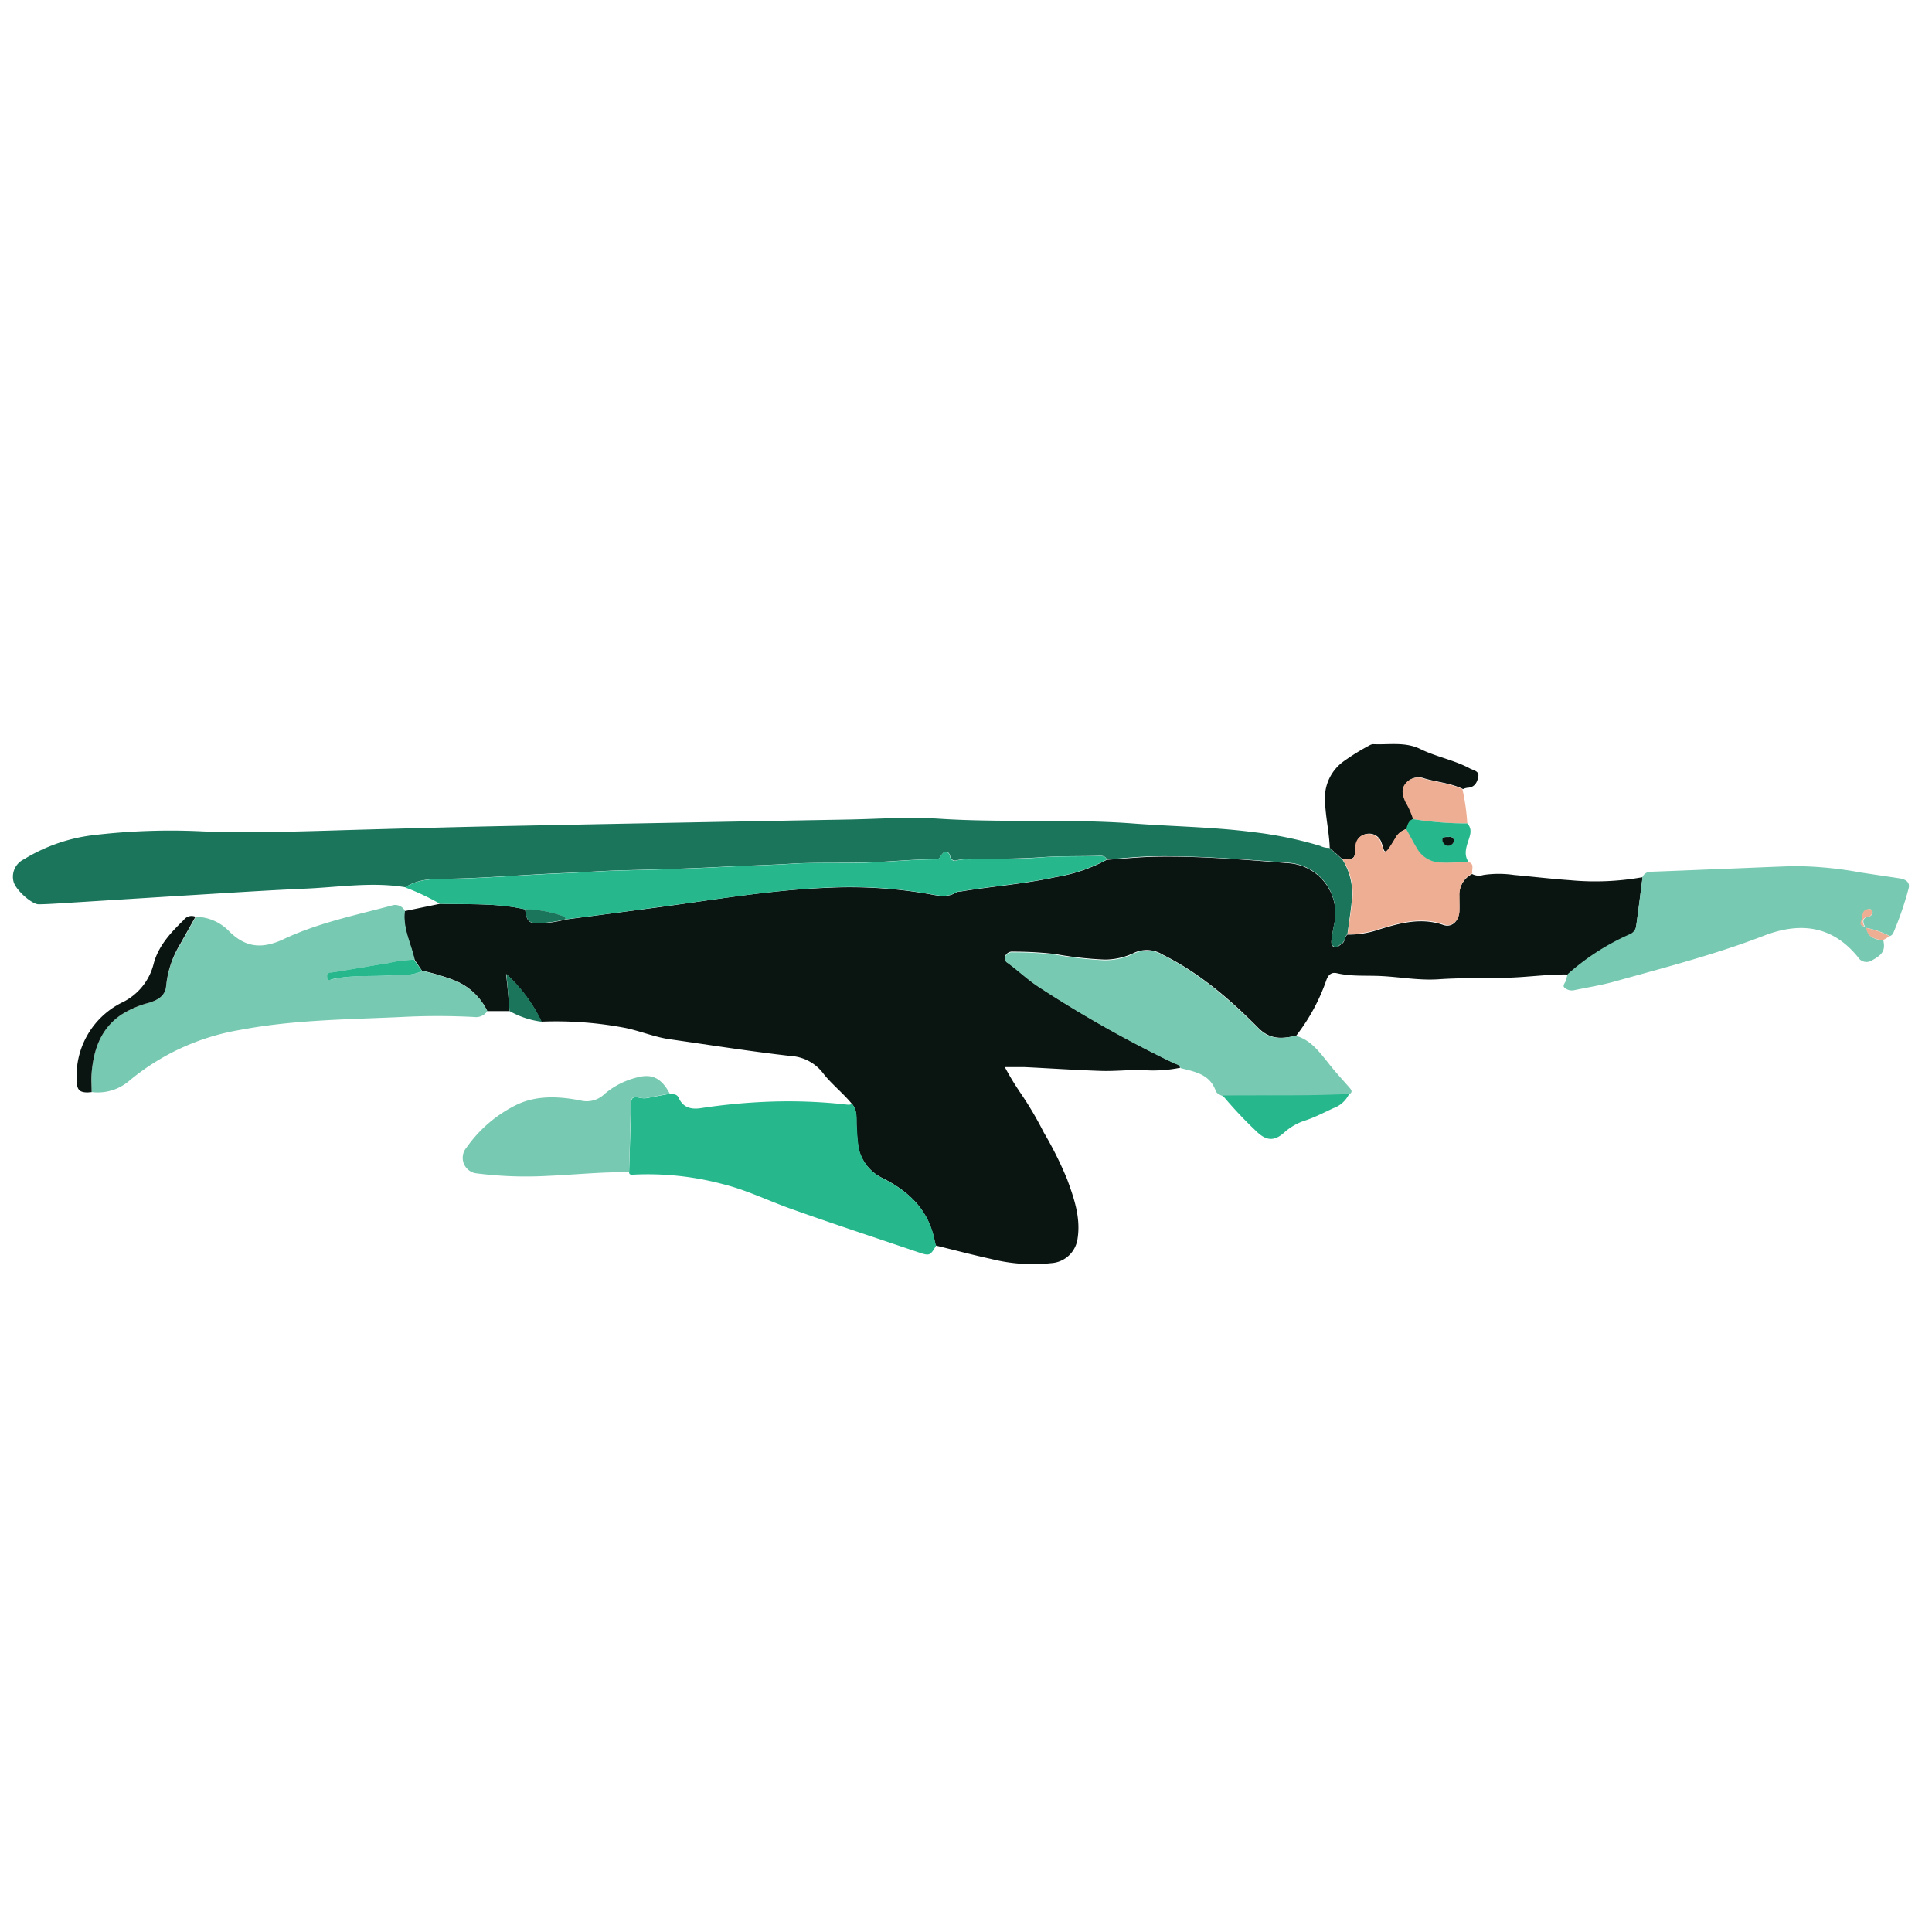 <svg id="Layer_1" data-name="Layer 1" xmlns="http://www.w3.org/2000/svg" viewBox="0 0 300 300"><defs><style>.cls-1{fill:#0a1512;}.cls-2{fill:#1b755b;}.cls-3{fill:#78c9b1;}.cls-4{fill:#26b78d;}.cls-5{fill:#eeae93;}</style></defs><g id="Group_2851" data-name="Group 2851"><path id="Path_4861" data-name="Path 4861" class="cls-1" d="M79.13,157H75.66a9.56,9.56,0,0,0-5.08-4.77,35.47,35.47,0,0,0-5.06-1.51L64.35,149c-.14-.51-.26-1-.42-1.52-.61-2-1.39-3.92-1.11-6l5.51-1.14c4.41.13,8.85-.14,13.21.87.26,1.93.58,2.24,2.47,2.16a17.15,17.15,0,0,0,3.84-.59l14.57-1.92c8.65-1.17,17.25-2.66,26-3a71.51,71.51,0,0,1,16,1c1.39.26,2.76.55,4.06-.29a2,2,0,0,1,.73-.14c4.91-.81,9.89-1.16,14.76-2.24a25.07,25.07,0,0,0,7.89-2.68c2.63-.17,5.25-.45,7.87-.48,6.75-.1,13.48.46,20.2,1a7.81,7.81,0,0,1,7.21,9.63c-.14.73-.28,1.45-.37,2.18-.06.45-.09,1,.38,1.22s.82-.27,1.19-.49c.54-.31.42-1.06.88-1.44a14.54,14.54,0,0,0,5-.82c3.25-1,6.47-1.86,9.9-.68,1.29.45,2.35-.55,2.47-2,.06-.82,0-1.65,0-2.47a3.63,3.63,0,0,1,2-3.44,2.29,2.29,0,0,0,1.74.15,16.36,16.36,0,0,1,4.79,0c2.91.26,5.82.61,8.73.81a41.69,41.69,0,0,0,11.21-.47c-.32,2.56-.64,5.12-1,7.67a1.64,1.64,0,0,1-1,1.29,37,37,0,0,0-9.58,6.15c-3.21-.06-6.4.44-9.6.5-3.51.07-7,0-10.51.24-3,.2-5.92-.35-8.88-.5-2.29-.12-4.6.09-6.88-.44-.8-.19-1.33.17-1.65,1.06a30.08,30.08,0,0,1-4.69,8.64c-2.13.48-4,.66-5.86-1.19-4.41-4.46-9.15-8.55-14.84-11.38A4.68,4.68,0,0,0,176,148a10.32,10.32,0,0,1-4.54,1,55.42,55.42,0,0,1-7.6-.86,57.39,57.39,0,0,0-6.55-.37,1.19,1.19,0,0,0-1.22.67.81.81,0,0,0,.39,1.05c1.62,1.19,3.07,2.59,4.77,3.7a184.71,184.71,0,0,0,21,11.85c.38.18.91.21,1,.76a21.11,21.11,0,0,1-5.83.36c-2.14-.06-4.28.2-6.42.13-4-.13-7.91-.4-11.86-.59-1,0-1.95,0-3.11,0a43.22,43.22,0,0,0,2.47,4.07,54.08,54.08,0,0,1,3.57,6.06,56.77,56.77,0,0,1,3.63,7.28c1.08,2.94,2.14,6,1.62,9.24a4.4,4.4,0,0,1-4.09,3.79,26.35,26.35,0,0,1-9.32-.65c-2.89-.63-5.75-1.39-8.62-2.09-.15-.64-.28-1.29-.46-1.92-1.17-4.14-4.12-6.7-7.8-8.55a6.84,6.84,0,0,1-3.72-4.64,24,24,0,0,1-.28-3.06c-.16-1.3.23-2.73-.78-3.86-1.35-1.64-3.08-3-4.37-4.63a6.83,6.83,0,0,0-5.11-2.77c-6.26-.71-12.49-1.7-18.73-2.59-2.33-.33-4.51-1.24-6.81-1.74a57,57,0,0,0-13.16-1,23.89,23.89,0,0,0-5.48-7.4C78.82,153.45,79,155.24,79.13,157Z"/><path id="Path_4862" data-name="Path 4862" class="cls-2" d="M209.22,145.06c-.46.39-.35,1.14-.89,1.45-.36.21-.68.73-1.18.48s-.44-.76-.38-1.21c.09-.74.23-1.46.37-2.19a7.81,7.81,0,0,0-7.21-9.63c-6.72-.52-13.45-1.06-20.2-1-2.63,0-5.25.31-7.87.48-.29-.63-.87-.55-1.39-.54-2.88.08-5.76,0-8.64.2-3.78.28-7.58.22-11.36.32a6.31,6.31,0,0,0-1.84.15.78.78,0,0,1-1-.36.87.87,0,0,1-.08-.26c-.24-.84-.84-.93-1.33-.21-.24.34-.35.68-.88.68-3.21,0-6.4.31-9.61.46-4.15.18-8.31,0-12.48.21-3.76.24-7.55.32-11.33.52-5,.26-10,.4-14.93.52-3.25.07-6.49.33-9.73.45-5.55.22-11.08.71-16.64.85-2.58.07-5.31-.2-7.67,1.34-5.2-.86-10.38,0-15.56.22-6.52.29-13,.73-19.53,1.12L9,140.29c-1,.06-2,.12-3,.13S2.58,138.35,2.13,137a3,3,0,0,1,1.57-3.56,26.68,26.68,0,0,1,10.39-3.71,101.54,101.54,0,0,1,17.43-.63c8.68.31,17.34-.08,26-.31,7.22-.2,14.45-.4,21.67-.54q26.39-.53,52.76-1c4.59-.09,9.19-.43,13.75-.13,10,.66,20.09,0,30.13.74,6.25.48,12.53.54,18.76,1.35A60.48,60.48,0,0,1,205,131.35a3,3,0,0,0,1.43.31l2,1.78a9.9,9.9,0,0,1,1.49,6.25C209.75,141.49,209.47,143.27,209.22,145.06Z"/><path id="Path_4863" data-name="Path 4863" class="cls-3" d="M65.52,150.75a35.59,35.59,0,0,1,5.07,1.51A9.63,9.63,0,0,1,75.67,157a2.08,2.08,0,0,1-2,.92,107.81,107.81,0,0,0-11.37,0c-8.35.38-16.73.43-25,2A36.3,36.3,0,0,0,20,167.88a7.47,7.47,0,0,1-5.77,1.69c0-1-.05-2,0-3,.31-3.61,1.4-6.85,4.57-9a15.59,15.59,0,0,1,4.29-1.86c1.34-.41,2.57-1,2.71-2.66A15.24,15.24,0,0,1,28,146.66c.81-1.43,1.6-2.87,2.41-4.3a7.33,7.33,0,0,1,5.19,2.27c2.62,2.6,5.21,2.72,8.47,1.19,5.3-2.5,11.06-3.69,16.7-5.19a1.7,1.7,0,0,1,2.11.82c-.28,2.14.5,4.08,1.11,6.05.16.5.28,1,.42,1.52a19.32,19.32,0,0,0-4,.52c-3,.47-5.88,1-8.83,1.46-.57.1-.69.37-.61.83s.48.27.76.21c2.95-.67,6-.39,8.95-.59C62.24,151.35,64,151.6,65.52,150.75Z"/><path id="Path_4864" data-name="Path 4864" class="cls-4" d="M132.3,171.42c1,1.13.62,2.56.78,3.87a24,24,0,0,0,.28,3.05,6.82,6.82,0,0,0,3.72,4.64c3.68,1.85,6.62,4.41,7.8,8.56.18.63.3,1.27.46,1.91-.91,1.55-1,1.59-2.75,1-6.62-2.25-13.26-4.42-19.84-6.77-3.52-1.26-6.89-2.92-10.54-3.82a45.2,45.2,0,0,0-13.94-1.46c-.34,0-.57,0-.58-.37L98,171.72c0-1.35.19-1.48,1.55-1.22a2.58,2.58,0,0,0,1,0c1.16-.24,2.33-.44,3.49-.66.51.09,1.07,0,1.35.64.7,1.55,2,1.83,3.52,1.58a93.25,93.25,0,0,1,10.68-1,81,81,0,0,1,12,.47A1.31,1.31,0,0,0,132.3,171.42Z"/><path id="Path_4865" data-name="Path 4865" class="cls-3" d="M183.3,165.85c-.14-.54-.66-.57-1.05-.76a184.58,184.58,0,0,1-21-11.85c-1.7-1.11-3.15-2.51-4.78-3.7a.8.8,0,0,1-.38-1,1.17,1.17,0,0,1,1.22-.66,54.9,54.9,0,0,1,6.54.36,57.23,57.23,0,0,0,7.6.87,10.24,10.24,0,0,0,4.55-1,4.66,4.66,0,0,1,4.49.16c5.69,2.82,10.42,6.92,14.84,11.37,1.83,1.86,3.73,1.68,5.86,1.19,2.29.62,3.6,2.41,5,4.14,1,1.31,2.17,2.56,3.27,3.82.33.39.72.76,0,1.16-6.54.34-13.09.17-19.63.25-.4-.21-.9-.38-1.05-.8C187.84,166.75,185.5,166.42,183.3,165.85Z"/><path id="Path_4866" data-name="Path 4866" class="cls-3" d="M243.44,151.25a36.85,36.85,0,0,1,9.57-6.16,1.64,1.64,0,0,0,1.05-1.29c.35-2.55.67-5.11,1-7.67a1.45,1.45,0,0,1,1.41-.77c3.62-.13,7.24-.29,10.86-.43s7.4-.31,11.1-.44a58.18,58.18,0,0,1,10.54,1l6,.9c.94.14,1.69.62,1.39,1.61a50.87,50.87,0,0,1-2.32,6.76.94.94,0,0,1-.58.6,13.9,13.9,0,0,0-3.65-1.28l-.25-.26c-.35-.73-.35-1.3.62-1.51a.68.68,0,0,0,.59-.76.43.43,0,0,0,0,0c-.07-.38-.4-.4-.68-.35-1,.18-.74,1.13-1,1.75s-.07.84.52.92l.24.25c.23,1.51,1.39,1.75,2.6,1.92.32,1.53-.1,2.21-1.87,3.14a1.53,1.53,0,0,1-2.06-.54c-4-4.94-9-5.5-14.6-3.35-7.55,2.92-15.37,4.93-23.14,7.1-2.05.58-4.18.91-6.27,1.35a1.73,1.73,0,0,1-1.61-.41c-.31-.32.16-.74.28-1.12A7.32,7.32,0,0,1,243.44,151.25Z"/><path id="Path_4867" data-name="Path 4867" class="cls-4" d="M62.92,137.8c2.36-1.54,5.08-1.27,7.67-1.34,5.55-.14,11.08-.62,16.63-.84,3.24-.13,6.48-.39,9.73-.46,5-.12,10-.26,14.93-.52,3.78-.2,7.57-.28,11.34-.52,4.16-.26,8.32,0,12.48-.21,3.2-.14,6.39-.47,9.6-.46.54,0,.64-.34.88-.68.5-.72,1.1-.63,1.34.21a.76.76,0,0,0,.85.69.72.72,0,0,0,.25-.07,6.31,6.31,0,0,1,1.84-.15c3.79-.09,7.59,0,11.36-.32,2.89-.21,5.76-.12,8.64-.2.53,0,1.11-.09,1.39.54a25.09,25.09,0,0,1-7.89,2.69c-4.87,1.07-9.85,1.42-14.76,2.24a2,2,0,0,0-.72.14c-1.32.84-2.68.54-4.07.29a70.88,70.88,0,0,0-16-1c-8.74.38-17.35,1.87-26,3q-7.27,1-14.56,1.92c-.07-.33-.35-.45-.61-.54a17.93,17.93,0,0,0-5.71-1c-4.35-1-8.8-.75-13.21-.87A37.36,37.36,0,0,0,62.92,137.8Z"/><path id="Path_4868" data-name="Path 4868" class="cls-3" d="M104,169.82c-1.17.22-2.33.42-3.5.66a2.39,2.39,0,0,1-1,0c-1.36-.26-1.51-.13-1.55,1.22-.08,3.44-.18,6.88-.27,10.32-4.29-.06-8.56.4-12.84.58a60.1,60.1,0,0,1-10.73-.39,2.43,2.43,0,0,1-1.68-4,20.52,20.52,0,0,1,7.95-6.74c3.06-1.41,6.53-1.24,9.85-.57a3.94,3.94,0,0,0,3.61-1,12.31,12.31,0,0,1,5.49-2.69C101.43,166.73,102.85,167.63,104,169.82Z"/><path id="Path_4869" data-name="Path 4869" class="cls-1" d="M208.48,133.44l-2-1.78c-.08-2.43-.65-4.8-.73-7.23a7,7,0,0,1,3-6.29,35.14,35.14,0,0,1,3.88-2.39,1.3,1.3,0,0,1,.57-.2c2.47.12,5-.41,7.38.77s5.24,1.7,7.65,3c.53.29,1.45.4,1.33,1.2s-.5,1.76-1.67,1.8a2.23,2.23,0,0,0-.71.21c-1.89-.94-4-1.07-6-1.66a2.52,2.52,0,0,0-2.81.72c-.79.93-.49,1.92-.06,2.89a12.37,12.37,0,0,1,1.19,2.68c-.72.26-.86.91-1,1.54a2.84,2.84,0,0,0-1.78,1.43c-.34.57-.67,1.14-1.06,1.67s-.7.62-.87-.16a4.45,4.45,0,0,0-.24-.7,2,2,0,0,0-2.29-1.46,1.93,1.93,0,0,0-1.69,2.1C210.34,133.4,210.31,133.4,208.48,133.44Z"/><path id="Path_4870" data-name="Path 4870" class="cls-5" d="M208.48,133.45c1.83,0,1.86,0,2-1.84a1.92,1.92,0,0,1,1.69-2.09,2,2,0,0,1,2.29,1.46,4.13,4.13,0,0,1,.24.7c.17.78.53.62.87.15s.72-1.1,1.06-1.66a2.85,2.85,0,0,1,1.78-1.44c.55,1,1.06,2,1.66,3a4.39,4.39,0,0,0,3.75,2.21c1.43,0,2.87,0,4.3-.06.9.37.33,1.16.51,1.74a3.65,3.65,0,0,0-2,3.43c0,.83,0,1.66,0,2.48-.11,1.48-1.17,2.47-2.47,2-3.43-1.18-6.64-.32-9.9.68a14.72,14.72,0,0,1-5,.82c.25-1.79.53-3.58.75-5.37A9.9,9.9,0,0,0,208.48,133.45Z"/><path id="Path_4871" data-name="Path 4871" class="cls-1" d="M30.35,142.36c-.81,1.44-1.6,2.87-2.41,4.3a15.34,15.34,0,0,0-2.14,6.39c-.13,1.65-1.37,2.25-2.71,2.67a15,15,0,0,0-4.29,1.86c-3.17,2.17-4.26,5.41-4.57,9-.08,1,0,2,0,3l-.61.05c-1.06,0-1.65-.25-1.69-1.57a12.7,12.7,0,0,1,6.91-12.34,9.1,9.1,0,0,0,5-6c.71-2.79,2.66-4.9,4.69-6.86A1.5,1.5,0,0,1,30.35,142.36Z"/><path id="Path_4872" data-name="Path 4872" class="cls-4" d="M189.86,170.11c6.54-.08,13.09.09,19.63-.25a4.27,4.27,0,0,1-2.38,2.19c-1.54.7-3,1.49-4.63,2a8.93,8.93,0,0,0-3.06,1.8c-1.47,1.33-2.68,1.33-4.14,0A65.33,65.33,0,0,1,189.86,170.11Z"/><path id="Path_4873" data-name="Path 4873" class="cls-5" d="M219.41,127.19a12.29,12.29,0,0,0-1.19-2.67c-.43-1-.73-2,.06-2.9a2.5,2.5,0,0,1,2.81-.71c2,.59,4.12.71,6,1.65a33.82,33.82,0,0,1,.75,5.3A54.17,54.17,0,0,1,219.41,127.19Z"/><path id="Path_4874" data-name="Path 4874" class="cls-4" d="M219.41,127.19a54.17,54.17,0,0,0,8.44.67c.85.94.4,1.92.09,2.88s-.64,2.13.14,3.15c-1.43,0-2.87.09-4.3.05a4.33,4.33,0,0,1-3.75-2.2c-.6-1-1.11-2-1.67-3C218.55,128.1,218.69,127.45,219.41,127.19Zm6.39,3.41a.63.63,0,0,0-.6-.65h-.14c-.42,0-1-.09-1.06.46a1,1,0,0,0,.82.91A1,1,0,0,0,225.8,130.6Z"/><path id="Path_4875" data-name="Path 4875" class="cls-2" d="M79.13,157c-.15-1.78-.3-3.57-.49-5.75a23.89,23.89,0,0,1,5.48,7.4A13.55,13.55,0,0,1,79.13,157Z"/><path id="Path_4876" data-name="Path 4876" class="cls-5" d="M292.38,146c-1.21-.17-2.37-.41-2.6-1.91h0a14.23,14.23,0,0,1,3.66,1.29Z"/><path id="Path_4877" data-name="Path 4877" class="cls-4" d="M65.52,150.75c-1.55.85-3.28.59-4.91.7-3,.21-6-.07-9,.59-.28.06-.67.37-.76-.2s0-.75.6-.83c3-.46,5.89-1,8.84-1.46a18.67,18.67,0,0,1,4-.52Z"/><path id="Path_4878" data-name="Path 4878" class="cls-2" d="M81.54,141.19a18.16,18.16,0,0,1,5.7,1c.27.09.54.21.61.54a17.15,17.15,0,0,1-3.84.59C82.12,143.43,81.8,143.12,81.54,141.19Z"/><path id="Path_4879" data-name="Path 4879" class="cls-5" d="M289.53,143.84c-.59-.08-.78-.36-.51-.93s0-1.56,1-1.74c.28-.06.61,0,.67.34a.68.68,0,0,1-.51.81h-.06c-1,.21-1,.77-.63,1.51Z"/><path id="Path_4880" data-name="Path 4880" class="cls-5" d="M289.78,144.09l-.25-.25h0l.25.26Z"/><path id="Path_4881" data-name="Path 4881" class="cls-1" d="M225.79,130.6a1,1,0,0,1-1,.74,1,1,0,0,1-.82-.91c0-.55.64-.45,1.06-.46a.61.61,0,0,1,.73.49A.33.33,0,0,1,225.79,130.6Z"/></g></svg>